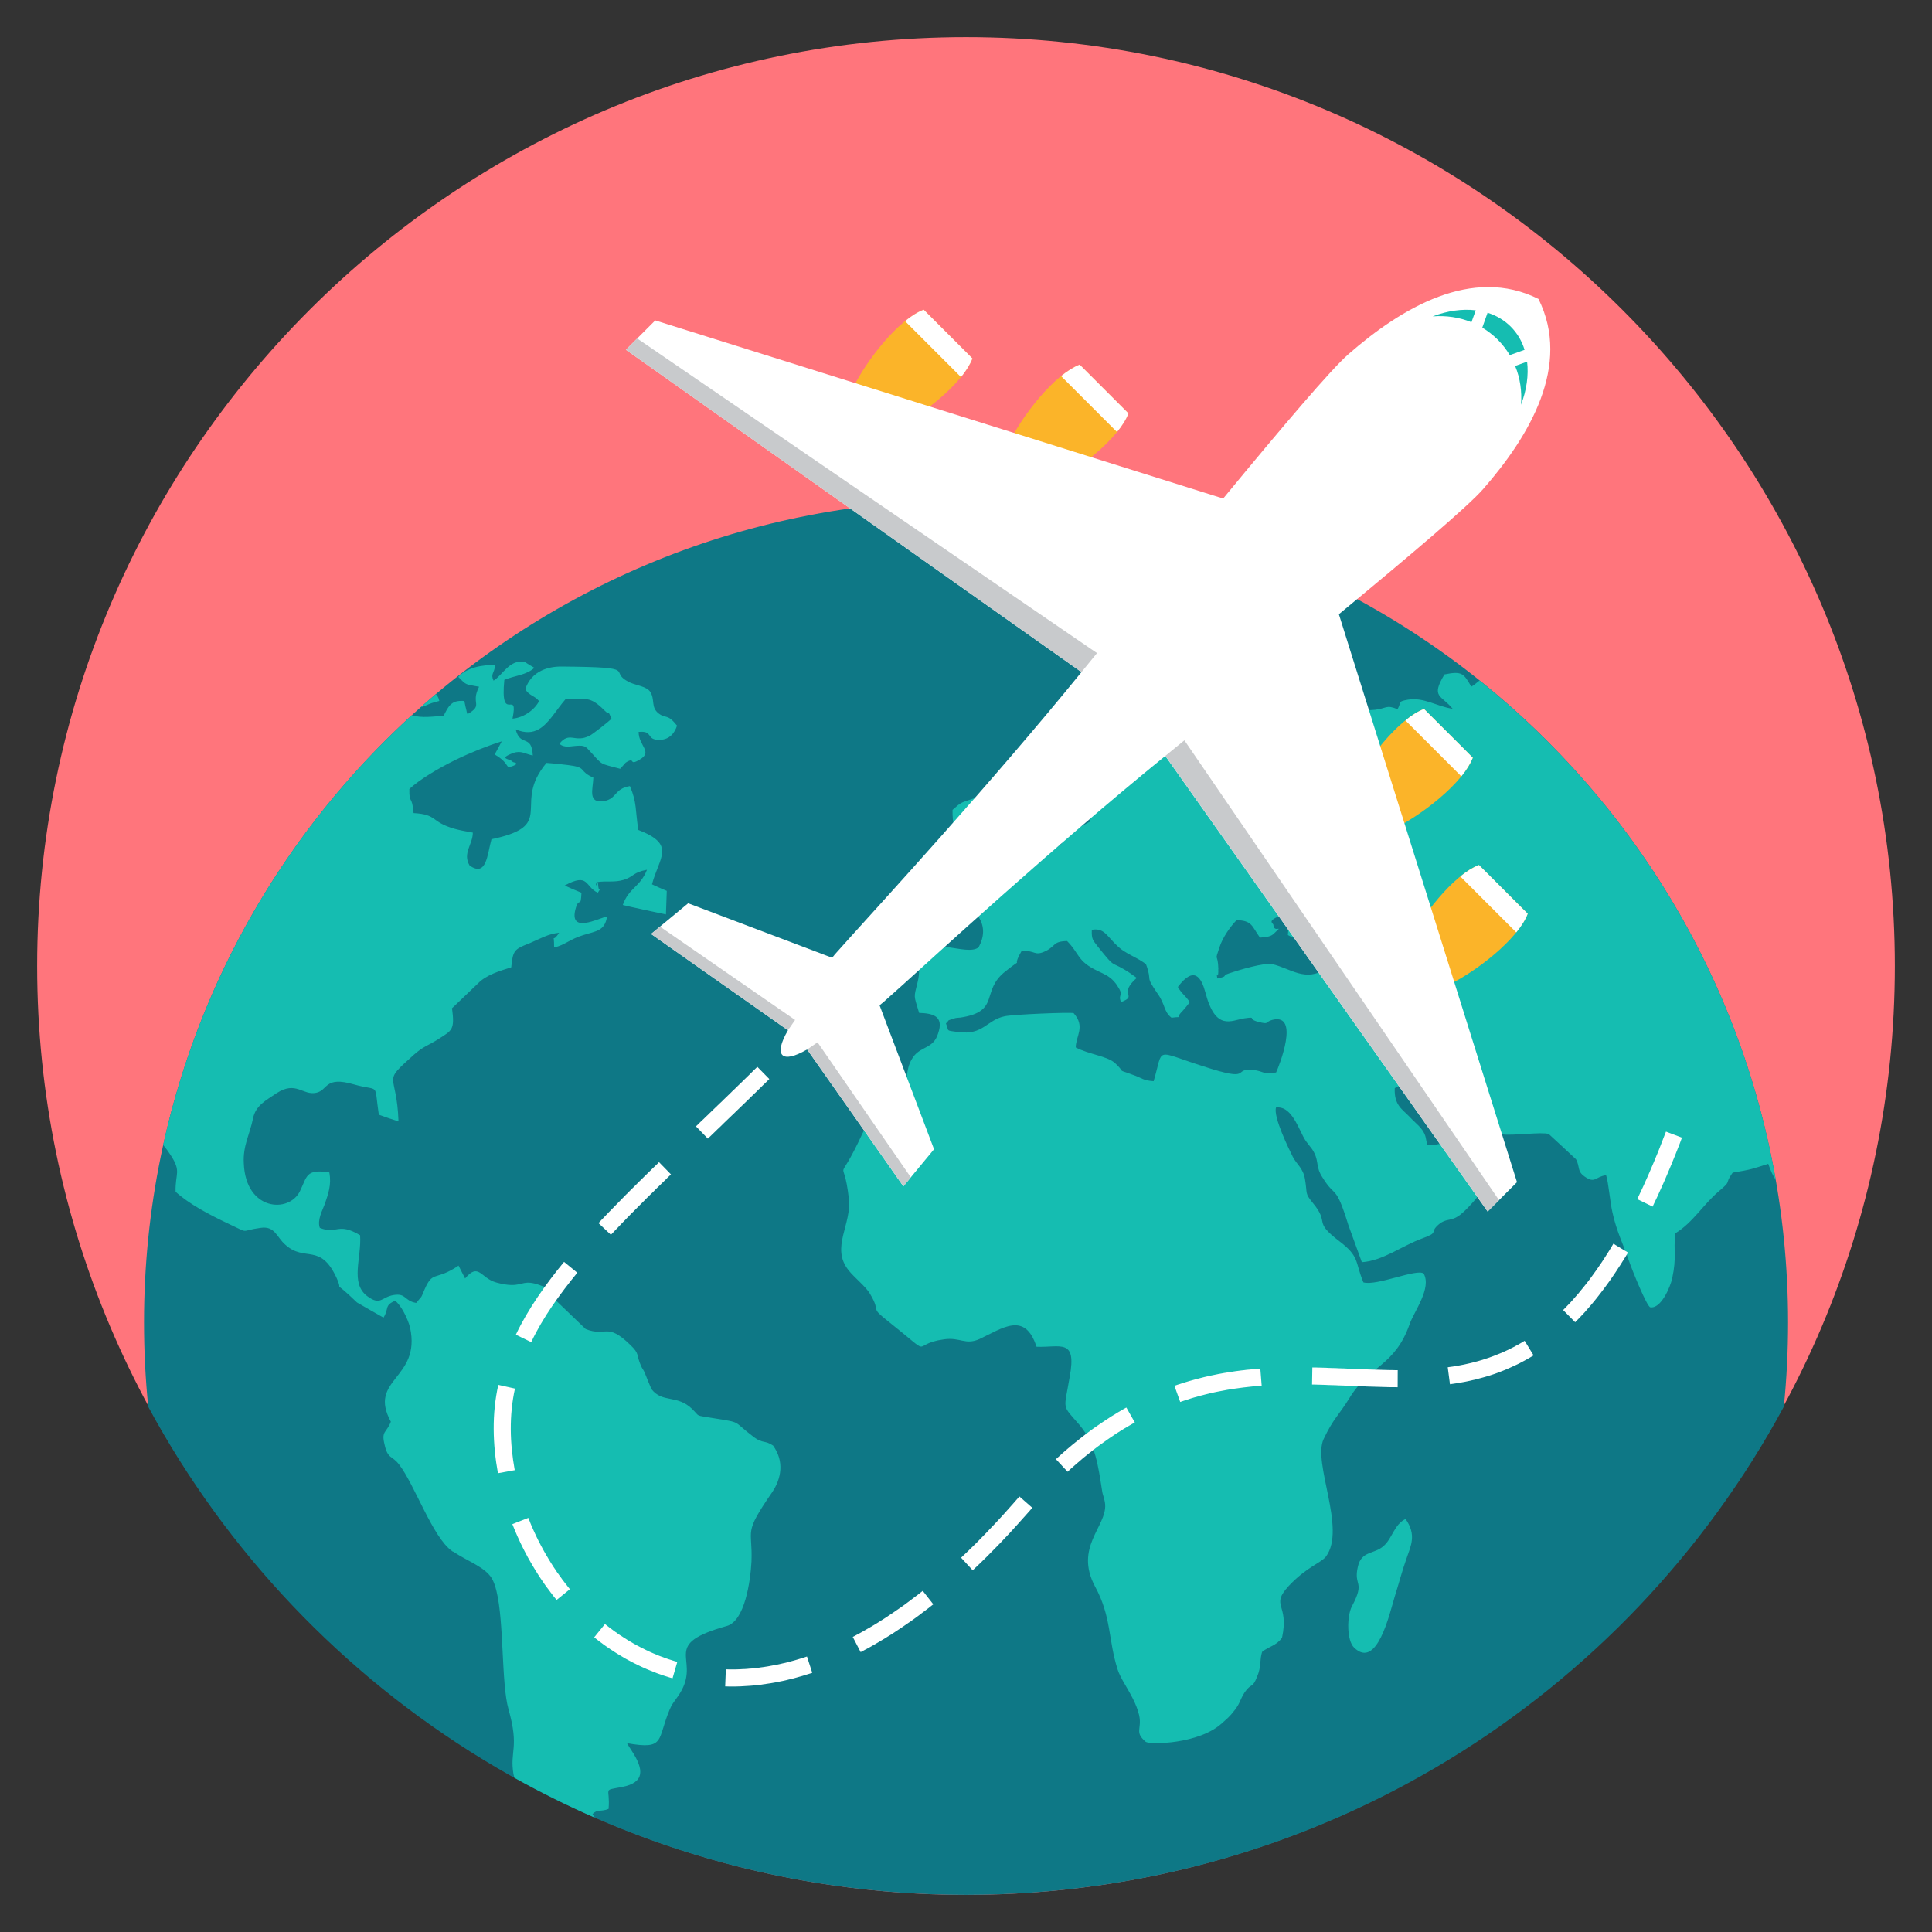 <svg width="26" height="26" viewBox="0 0 26 26" fill="none" xmlns="http://www.w3.org/2000/svg">
<rect x="0" y="0" width="26" height="26" fill="#333333" stroke="none"/>
<g clip-path="url(#clip0_529_57)">
<path fill-rule="evenodd" clip-rule="evenodd" d="M13 25.5C19.885 25.5 25.5 19.885 25.5 13C25.5 6.115 19.885 0.5 13 0.5C6.115 0.5 0.5 6.115 0.5 13C0.5 19.885 6.115 25.5 13 25.5Z" fill="#FF757C"/>
<path fill-rule="evenodd" clip-rule="evenodd" d="M13 6.733C19.111 6.733 24.063 11.686 24.063 17.796C24.063 18.179 24.044 18.558 24.006 18.931C21.893 22.843 17.758 25.5 13 25.5C8.243 25.5 4.108 22.843 1.995 18.932C1.957 18.558 1.938 18.179 1.938 17.796C1.938 11.685 6.891 6.733 13 6.733Z" fill="#0E7886"/>
<path fill-rule="evenodd" clip-rule="evenodd" d="M19.912 9.158C21.97 10.806 23.425 13.174 23.898 15.88C23.864 15.829 23.83 15.761 23.796 15.662C23.58 15.732 23.573 15.738 23.318 15.781L23.307 15.796C23.205 15.941 23.312 15.88 23.133 16.03C22.921 16.209 22.783 16.453 22.546 16.597C22.517 16.85 22.567 16.907 22.503 17.207C22.478 17.318 22.354 17.616 22.209 17.593C22.163 17.584 21.968 17.102 21.922 16.969C21.844 16.742 21.756 16.575 21.699 16.314C21.667 16.175 21.646 15.908 21.614 15.815C21.462 15.837 21.469 15.934 21.323 15.832C21.221 15.758 21.267 15.713 21.21 15.602C21.09 15.488 20.966 15.375 20.842 15.261C20.746 15.23 20.378 15.284 20.222 15.267C19.942 15.241 19.917 15.259 19.751 15.035C19.457 15.049 19.482 15.159 19.195 14.913C19.007 14.754 19.042 14.499 18.77 14.643C18.759 14.876 18.873 14.927 18.975 15.035C19.049 15.117 19.142 15.174 19.18 15.284C19.184 15.287 19.202 15.392 19.206 15.406C19.471 15.423 19.535 15.296 19.68 15.188C19.822 15.321 19.684 15.344 19.889 15.449C20.052 15.531 20.02 15.483 20.126 15.616C20.179 15.795 19.762 16.28 19.623 16.368C19.517 16.436 19.46 16.396 19.365 16.475C19.223 16.595 19.383 16.578 19.135 16.668C18.869 16.765 18.607 16.969 18.327 16.986C18.267 16.821 18.207 16.654 18.146 16.487C17.969 15.917 17.976 16.138 17.796 15.843C17.71 15.715 17.746 15.633 17.689 15.52C17.65 15.434 17.59 15.398 17.537 15.293C17.455 15.131 17.36 14.879 17.172 14.904C17.133 15.032 17.346 15.463 17.398 15.568C17.452 15.673 17.537 15.718 17.562 15.869C17.597 16.075 17.555 16.05 17.668 16.189C17.905 16.475 17.657 16.424 18.026 16.705C18.302 16.915 18.231 16.977 18.348 17.258C18.529 17.309 19.067 17.068 19.159 17.139C19.269 17.335 19.032 17.646 18.971 17.817C18.773 18.387 18.426 18.378 18.16 18.815C18.015 19.051 17.948 19.082 17.813 19.366C17.661 19.686 18.121 20.574 17.845 20.946C17.785 21.03 17.59 21.082 17.346 21.34C17.087 21.62 17.353 21.572 17.253 22.04C17.176 22.148 17.08 22.154 16.985 22.23C16.949 22.341 16.977 22.428 16.917 22.565C16.853 22.729 16.843 22.641 16.75 22.775C16.683 22.88 16.69 22.922 16.612 23.019C16.545 23.107 16.509 23.132 16.446 23.189C16.138 23.473 15.476 23.481 15.419 23.441C15.263 23.308 15.369 23.274 15.331 23.087C15.293 22.922 15.205 22.785 15.133 22.658L15.125 22.645C15.09 22.582 15.058 22.523 15.04 22.466C14.912 22.063 14.959 21.757 14.736 21.349C14.456 20.821 14.891 20.546 14.873 20.248C14.866 20.169 14.838 20.12 14.831 20.058C14.778 19.729 14.746 19.434 14.527 19.176C14.285 18.895 14.317 18.994 14.395 18.532C14.494 18.002 14.268 18.138 13.949 18.124C13.793 17.642 13.488 17.877 13.184 18.019C12.992 18.107 12.922 17.993 12.705 18.024C12.224 18.09 12.603 18.297 11.958 17.786C11.689 17.573 11.869 17.681 11.71 17.415C11.657 17.318 11.494 17.191 11.419 17.094C11.175 16.788 11.466 16.479 11.423 16.127C11.349 15.474 11.242 16.042 11.607 15.253C11.799 14.834 12.089 14.831 12.164 14.643C12.227 14.476 12.185 14.357 12.305 14.204C12.412 14.079 12.564 14.105 12.624 13.909C12.709 13.668 12.546 13.637 12.369 13.631C12.295 13.378 12.295 13.441 12.351 13.208C12.383 13.078 12.355 13.015 12.383 12.885C12.454 12.559 13.01 12.882 13.17 12.748C13.244 12.61 13.255 12.474 13.17 12.34C13.081 12.207 12.964 12.224 12.904 12.096C13.039 12.006 12.939 12.085 13.056 12.059C13.194 12.028 13.177 11.988 13.339 11.957C13.485 11.929 13.577 11.796 13.719 11.705C13.921 11.574 13.825 11.458 14.069 11.419C14.462 11.35 14.207 11.362 14.25 10.996C14.31 10.973 14.367 10.947 14.423 10.922C14.547 11.084 14.392 11.018 14.54 11.126C14.579 11.104 14.625 11.081 14.668 11.058C14.646 10.882 14.565 10.916 14.512 10.698C14.317 10.729 14.246 10.894 14.091 10.834C13.938 10.778 13.931 10.559 13.938 10.377C13.995 10.242 14.278 10.168 14.388 10.133C14.565 10.074 14.54 9.955 14.703 9.793C14.916 9.58 14.76 9.796 14.863 9.521C15.096 9.512 14.986 9.504 15.125 9.433L15.132 9.43L15.146 9.424C15.227 9.387 15.334 9.379 15.44 9.342C15.829 9.212 15.989 9.277 16.272 9.393C16.492 9.484 17.154 9.487 17.204 9.765C17.044 9.932 16.892 9.81 16.662 9.825C16.704 10.04 16.722 10.04 16.917 10.1C16.949 9.997 16.903 10.037 16.956 9.972C17.02 9.986 17.084 9.997 17.147 10.009C17.211 9.79 17.285 9.822 17.502 9.796C17.466 9.646 17.427 9.688 17.508 9.569C17.732 9.592 17.551 9.572 17.661 9.751C17.817 9.731 17.969 9.558 18.185 9.535C18.32 9.521 18.313 9.572 18.504 9.552C18.66 9.535 18.652 9.479 18.808 9.544C18.865 9.439 18.808 9.442 18.947 9.416C19.159 9.379 19.343 9.51 19.549 9.538C19.396 9.351 19.251 9.388 19.439 9.076C19.676 9.028 19.697 9.062 19.8 9.241C19.858 9.208 19.883 9.175 19.912 9.158L19.912 9.158ZM7.998 24.458C7.63 24.297 7.271 24.119 6.922 23.924C6.918 23.91 6.914 23.894 6.91 23.876C6.857 23.561 6.992 23.527 6.843 23.002C6.745 22.655 6.785 21.832 6.681 21.411C6.665 21.344 6.645 21.287 6.62 21.243C6.524 21.085 6.29 21.011 6.103 20.883C6.092 20.881 6.085 20.877 6.082 20.872C5.823 20.69 5.579 19.978 5.373 19.712C5.278 19.584 5.218 19.641 5.175 19.439C5.129 19.255 5.2 19.287 5.26 19.133C4.945 18.554 5.668 18.563 5.519 17.868C5.487 17.74 5.395 17.562 5.317 17.505C5.168 17.57 5.239 17.607 5.161 17.732C5.041 17.664 4.92 17.596 4.804 17.528C4.439 17.176 4.633 17.431 4.531 17.201C4.311 16.719 4.102 16.989 3.84 16.751C3.723 16.651 3.702 16.495 3.507 16.524C3.213 16.564 3.376 16.609 3.071 16.467C2.813 16.345 2.544 16.203 2.363 16.038C2.356 15.783 2.448 15.772 2.289 15.534C2.26 15.489 2.229 15.448 2.196 15.409C2.695 13.142 3.888 11.135 5.543 9.624C5.671 9.669 5.841 9.639 5.969 9.634C6.015 9.549 6.043 9.475 6.125 9.444C6.157 9.433 6.196 9.43 6.249 9.433C6.256 9.475 6.266 9.518 6.277 9.56C6.277 9.563 6.284 9.591 6.281 9.586C6.284 9.58 6.288 9.603 6.291 9.611C6.514 9.481 6.327 9.478 6.447 9.242C6.259 9.205 6.284 9.228 6.167 9.109C6.281 8.984 6.5 8.941 6.663 8.953C6.652 9.067 6.599 9.064 6.642 9.16C6.769 9.081 6.858 8.868 7.063 8.908C7.102 8.936 7.148 8.961 7.191 8.987C7.084 9.086 6.925 9.092 6.787 9.149C6.727 9.764 6.982 9.248 6.897 9.671C7.049 9.659 7.198 9.549 7.254 9.435C7.198 9.362 7.116 9.362 7.07 9.274C7.106 9.16 7.182 9.074 7.29 9.023C7.363 8.989 7.45 8.97 7.549 8.97C8.675 8.979 8.14 9.03 8.487 9.189C8.565 9.222 8.703 9.24 8.749 9.308C8.82 9.415 8.753 9.517 8.866 9.603C8.965 9.676 8.98 9.6 9.111 9.765C9.082 9.858 9.015 9.954 8.877 9.957C8.686 9.96 8.799 9.829 8.594 9.85C8.597 10.042 8.788 10.116 8.611 10.221C8.455 10.315 8.554 10.187 8.438 10.252C8.434 10.255 8.424 10.261 8.42 10.264C8.413 10.27 8.406 10.278 8.402 10.284C8.381 10.306 8.363 10.326 8.346 10.346C8.063 10.27 8.116 10.304 7.946 10.117C7.882 10.046 7.871 10.029 7.758 10.037C7.687 10.04 7.595 10.071 7.528 10.009C7.666 9.836 7.733 10.003 7.935 9.901C7.971 9.884 8.194 9.711 8.229 9.671C8.169 9.535 8.222 9.648 8.134 9.56C7.935 9.359 7.878 9.41 7.61 9.41C7.484 9.555 7.389 9.734 7.252 9.813C7.169 9.86 7.071 9.871 6.94 9.816C7 10.059 7.156 9.872 7.17 10.167C7.068 10.147 7.014 10.096 6.908 10.133C6.681 10.218 6.883 10.21 6.901 10.255C6.901 10.258 7.007 10.269 6.901 10.309C6.784 10.351 6.883 10.286 6.657 10.153C6.689 10.096 6.721 10.037 6.752 9.977C6.568 10.034 6.338 10.125 6.122 10.23C5.877 10.352 5.647 10.491 5.509 10.618C5.505 10.831 5.544 10.689 5.566 10.942C5.895 10.961 5.789 11.06 6.118 11.154C6.182 11.172 6.264 11.188 6.363 11.205C6.363 11.364 6.221 11.483 6.32 11.648C6.55 11.809 6.557 11.495 6.614 11.294C7.394 11.131 7.018 10.902 7.219 10.473C7.25 10.409 7.293 10.34 7.354 10.267C7.414 10.27 7.659 10.295 7.712 10.306C7.889 10.337 7.794 10.38 7.985 10.465C7.981 10.618 7.903 10.817 8.13 10.78C8.304 10.749 8.265 10.613 8.477 10.579C8.573 10.803 8.548 10.899 8.59 11.169C9.101 11.367 8.874 11.529 8.774 11.901C8.838 11.932 8.905 11.96 8.973 11.989C8.97 12.096 8.966 12.201 8.962 12.306C8.952 12.306 8.417 12.19 8.381 12.179C8.463 11.946 8.612 11.943 8.707 11.705C8.516 11.739 8.53 11.799 8.392 11.841C8.268 11.878 8.172 11.852 8.041 11.87C7.995 12.023 8.038 11.736 8.052 11.932C8.059 12.006 8.095 11.935 8.045 12.014C7.868 11.932 7.928 11.739 7.599 11.917C7.673 11.951 7.747 11.983 7.825 12.014C7.815 12.232 7.797 12.068 7.751 12.212C7.638 12.584 8.059 12.354 8.169 12.334C8.141 12.53 8.02 12.53 7.85 12.584C7.663 12.641 7.606 12.717 7.457 12.751C7.457 12.519 7.422 12.714 7.524 12.553C7.375 12.567 7.266 12.635 7.124 12.695L7.11 12.7C6.928 12.774 6.901 12.786 6.88 13.018C6.724 13.066 6.543 13.12 6.433 13.234C6.324 13.339 6.214 13.443 6.107 13.546C6.097 13.554 6.089 13.563 6.083 13.568C6.122 13.86 6.083 13.866 5.905 13.98C5.757 14.076 5.707 14.073 5.569 14.195C5.126 14.592 5.339 14.408 5.363 15.091C5.271 15.063 5.183 15.032 5.098 15.001C5.03 14.547 5.122 14.697 4.758 14.592C4.364 14.479 4.417 14.672 4.255 14.706C4.074 14.745 3.985 14.541 3.723 14.711C3.578 14.81 3.44 14.876 3.405 15.052C3.362 15.264 3.267 15.42 3.281 15.656C3.306 16.294 3.886 16.331 4.035 16.033C4.134 15.835 4.11 15.727 4.432 15.778C4.464 15.948 4.414 16.073 4.371 16.203C4.343 16.28 4.265 16.419 4.304 16.524C4.535 16.618 4.542 16.442 4.846 16.623C4.868 16.926 4.708 17.267 4.942 17.443C5.122 17.576 5.133 17.457 5.292 17.429C5.47 17.398 5.438 17.508 5.601 17.534C5.693 17.42 5.654 17.491 5.714 17.352C5.82 17.111 5.849 17.224 6.1 17.077C6.125 17.063 6.146 17.049 6.171 17.032C6.199 17.091 6.231 17.148 6.259 17.205C6.444 16.986 6.465 17.199 6.677 17.259C6.769 17.284 6.834 17.293 6.884 17.293C7.039 17.296 7.055 17.22 7.265 17.295C7.29 17.307 7.322 17.315 7.351 17.324C7.354 17.324 7.365 17.329 7.365 17.335C7.369 17.338 7.379 17.346 7.382 17.35C7.418 17.389 7.422 17.429 7.45 17.471C7.595 17.61 7.74 17.75 7.882 17.886C8.162 17.996 8.162 17.789 8.481 18.098C8.615 18.226 8.555 18.223 8.629 18.387C8.64 18.413 8.661 18.438 8.675 18.47C8.704 18.546 8.735 18.62 8.767 18.694C8.912 18.884 9.111 18.765 9.313 18.96C9.43 19.074 9.341 19.04 9.6 19.085C10 19.15 9.844 19.113 10.149 19.343C10.266 19.428 10.294 19.38 10.404 19.454C10.556 19.666 10.517 19.896 10.39 20.084C9.996 20.656 10.131 20.563 10.113 21.017C10.099 21.277 10.024 21.816 9.78 21.882C8.891 22.131 9.408 22.305 9.175 22.744C9.107 22.869 9.057 22.9 9.015 23C8.838 23.413 8.962 23.552 8.438 23.459C8.488 23.547 8.456 23.487 8.505 23.567C8.661 23.808 8.686 23.989 8.367 24.049C8.101 24.1 8.215 24.049 8.19 24.343C8.087 24.386 8.041 24.343 7.974 24.412L7.999 24.458L7.998 24.458ZM5.664 9.515C5.733 9.506 5.732 9.477 5.912 9.433C5.898 9.373 5.887 9.373 5.873 9.351L5.867 9.34C5.799 9.397 5.731 9.456 5.664 9.516V9.515ZM15.132 12.804L15.125 12.8C15.1 12.783 15.075 12.766 15.054 12.746C14.898 12.607 14.866 12.482 14.693 12.513C14.689 12.644 14.707 12.649 14.771 12.735C15.012 13.035 14.937 12.933 15.125 13.044L15.132 13.048C15.176 13.073 15.228 13.109 15.298 13.16C15.057 13.372 15.281 13.395 15.132 13.466L15.125 13.47C15.11 13.475 15.097 13.481 15.086 13.486C15.036 13.361 15.146 13.421 15.019 13.24C14.948 13.146 14.88 13.118 14.771 13.066C14.494 12.936 14.53 12.834 14.36 12.664C14.168 12.669 14.211 12.729 14.076 12.797C13.914 12.876 13.938 12.783 13.747 12.8C13.591 13.075 13.814 12.845 13.531 13.072C13.191 13.336 13.471 13.611 12.925 13.694C12.886 13.699 12.872 13.694 12.833 13.708C12.73 13.744 12.791 13.713 12.73 13.773C12.777 13.881 12.713 13.864 12.897 13.889C13.233 13.934 13.276 13.727 13.521 13.676C13.641 13.651 14.395 13.62 14.448 13.634C14.611 13.815 14.477 13.943 14.477 14.096C14.654 14.19 14.906 14.212 15.008 14.309C15.125 14.419 15.069 14.402 15.125 14.422L15.132 14.424C15.154 14.431 15.185 14.441 15.239 14.462C15.38 14.51 15.373 14.539 15.525 14.55C15.664 14.087 15.522 14.136 16.188 14.348C16.882 14.575 16.57 14.368 16.864 14.399C17.01 14.414 16.971 14.459 17.173 14.433C17.211 14.354 17.498 13.633 17.126 13.724C17.017 13.752 17.091 13.792 16.935 13.752C16.772 13.71 16.928 13.679 16.748 13.704C16.57 13.73 16.358 13.886 16.22 13.35C16.167 13.157 16.071 12.99 15.851 13.282C15.908 13.381 15.947 13.389 16.011 13.486C15.993 13.514 15.933 13.585 15.912 13.608C15.791 13.727 15.961 13.67 15.766 13.696C15.66 13.616 15.682 13.514 15.579 13.373C15.398 13.108 15.515 13.231 15.423 12.978C15.351 12.915 15.23 12.867 15.132 12.804H15.132ZM18.915 20.441C18.759 20.52 18.738 20.702 18.621 20.804C18.494 20.92 18.323 20.866 18.274 21.082C18.21 21.351 18.38 21.269 18.192 21.62C18.125 21.751 18.122 22.077 18.224 22.174C18.532 22.471 18.699 21.72 18.77 21.485C18.823 21.317 18.873 21.127 18.929 20.971C18.986 20.804 19.067 20.656 18.915 20.441ZM18.405 12.527C18.43 12.873 18.635 13.007 18.78 13.165C18.763 13.33 18.724 13.287 18.727 13.517C18.901 13.642 19.028 13.718 19.255 13.656C19.287 13.378 19.198 13.392 19.113 13.202C19.128 13.18 19.166 13.151 19.173 13.146C19.238 13.061 19.206 13.18 19.238 13.035C19.071 12.981 18.802 12.811 18.781 12.587C18.862 12.522 18.837 12.561 18.897 12.522C19.028 12.437 18.929 12.567 19.007 12.422C18.94 12.292 18.866 12.269 18.703 12.334C18.632 12.363 18.444 12.496 18.405 12.527L18.405 12.527ZM16.956 12.618C16.846 12.465 16.853 12.388 16.641 12.383C16.556 12.473 16.457 12.609 16.411 12.748C16.34 12.958 16.39 12.813 16.396 13.04C16.393 13.049 16.396 13.061 16.396 13.069C16.393 13.205 16.361 13.043 16.382 13.168C16.549 13.134 16.422 13.137 16.546 13.097C16.662 13.057 17.02 12.95 17.123 12.975C17.367 13.032 17.573 13.225 17.849 13.032C17.835 12.785 17.537 12.692 17.332 12.584C17.343 12.357 17.403 12.536 17.388 12.317C17.318 12.314 17.275 12.303 17.208 12.331C17.048 12.402 17.137 12.422 17.137 12.448C17.144 12.569 17.296 12.422 17.134 12.573C17.087 12.612 17.013 12.612 16.956 12.618H16.956ZM12.819 10.899C12.812 11.296 12.95 11.163 13.081 11.359C13.021 11.526 13.01 11.396 12.943 11.569C12.883 11.713 12.957 11.583 12.918 11.835C13.021 11.841 13.173 11.804 13.308 11.793C13.499 11.776 13.495 11.759 13.563 11.563C13.457 11.432 13.35 11.302 13.241 11.172C13.102 10.961 13.241 11.106 13.198 10.93C13.166 10.868 13.138 10.806 13.11 10.743C12.925 10.806 12.943 10.789 12.819 10.899Z" fill="#15BDB1"/>
<path fill-rule="evenodd" clip-rule="evenodd" d="M19.82 10.197L19.712 10.089L19.271 9.648L19.164 9.541C18.815 9.673 18.379 10.244 18.207 10.604L18.261 10.658L18.702 11.1L18.756 11.153C19.116 10.981 19.687 10.545 19.82 10.197V10.197Z" fill="#FBB429"/>
<path fill-rule="evenodd" clip-rule="evenodd" d="M19.82 10.197L19.713 10.089L19.271 9.648L19.164 9.541C19.084 9.571 18.999 9.625 18.913 9.695L19.666 10.448C19.735 10.362 19.789 10.277 19.82 10.197V10.197Z" fill="white"/>
<path fill-rule="evenodd" clip-rule="evenodd" d="M20.559 12.296L20.452 12.189L20.01 11.748L19.903 11.641C19.555 11.773 19.118 12.344 18.946 12.704L19 12.758L19.442 13.2L19.495 13.253C19.856 13.081 20.427 12.645 20.559 12.296H20.559Z" fill="#FBB429"/>
<path fill-rule="evenodd" clip-rule="evenodd" d="M20.559 12.296L20.452 12.19L20.011 11.748L19.903 11.641C19.823 11.671 19.738 11.725 19.652 11.795L20.405 12.548C20.475 12.462 20.529 12.377 20.559 12.297V12.296Z" fill="white"/>
<path fill-rule="evenodd" clip-rule="evenodd" d="M14.53 4.907L14.637 5.014L15.079 5.456L15.186 5.563C15.054 5.911 14.483 6.348 14.122 6.52L14.069 6.466L13.627 6.025L13.573 5.971C13.745 5.611 14.181 5.039 14.53 4.907H14.53Z" fill="#FBB429"/>
<path fill-rule="evenodd" clip-rule="evenodd" d="M14.53 4.907L14.637 5.014L15.079 5.456L15.186 5.563C15.156 5.644 15.102 5.729 15.032 5.814L14.279 5.061C14.365 4.992 14.45 4.938 14.53 4.907Z" fill="white"/>
<path fill-rule="evenodd" clip-rule="evenodd" d="M12.431 4.168L12.538 4.275L12.979 4.717L13.086 4.824C12.954 5.172 12.383 5.608 12.023 5.781L11.969 5.727L11.527 5.285L11.474 5.232C11.646 4.871 12.082 4.3 12.43 4.168L12.431 4.168Z" fill="#FBB429"/>
<path fill-rule="evenodd" clip-rule="evenodd" d="M12.431 4.168L12.538 4.275L12.98 4.717L13.086 4.824C13.056 4.904 13.002 4.989 12.933 5.075L12.18 4.322C12.265 4.252 12.35 4.198 12.431 4.168Z" fill="white"/>
<path fill-rule="evenodd" clip-rule="evenodd" d="M10.862 14.123L12.157 15.965L12.57 15.466L11.837 13.529C11.929 13.449 11.756 13.607 12.135 13.266C12.513 12.926 14.176 11.397 15.682 10.173L20.02 16.304L20.415 15.909L18.018 8.266C18.997 7.458 19.756 6.814 19.96 6.581C20.585 5.867 21.149 4.915 20.704 4.023C19.811 3.577 18.86 4.143 18.146 4.767C17.913 4.971 17.269 5.729 16.461 6.709L8.818 4.312L8.423 4.707L14.554 9.045C13.33 10.551 11.801 12.214 11.461 12.592C11.12 12.97 11.278 12.797 11.198 12.889L9.261 12.156L8.762 12.569L10.604 13.865C10.404 14.209 10.518 14.323 10.862 14.123H10.862Z" fill="white"/>
<path fill-rule="evenodd" clip-rule="evenodd" d="M10.862 14.123L12.158 15.965L12.258 15.845L11.002 14.027L10.863 14.123H10.862Z" fill="#C8CACC"/>
<path fill-rule="evenodd" clip-rule="evenodd" d="M8.882 12.47L8.762 12.569L10.604 13.865L10.7 13.726L8.882 12.47H8.882Z" fill="#C8CACC"/>
<path fill-rule="evenodd" clip-rule="evenodd" d="M15.683 10.172L20.02 16.304L20.173 16.151L15.939 9.963L15.683 10.172Z" fill="#C8CACC"/>
<path fill-rule="evenodd" clip-rule="evenodd" d="M8.575 4.554L8.423 4.707L14.554 9.045L14.763 8.789L8.575 4.555L8.575 4.554Z" fill="#C8CACC"/>
<path fill-rule="evenodd" clip-rule="evenodd" d="M20.331 4.396C20.243 4.308 20.137 4.246 20.019 4.209L19.948 4.409C20.022 4.454 20.092 4.508 20.156 4.571C20.219 4.635 20.273 4.705 20.318 4.779L20.517 4.708C20.481 4.59 20.419 4.484 20.331 4.396H20.331ZM19.86 4.176C19.678 4.154 19.478 4.182 19.28 4.258C19.458 4.244 19.637 4.269 19.802 4.336L19.86 4.176ZM20.39 4.925C20.458 5.089 20.483 5.268 20.469 5.447C20.545 5.249 20.573 5.049 20.551 4.867L20.39 4.925Z" fill="#15BDB1"/>
<path fill-rule="evenodd" clip-rule="evenodd" d="M9.526 15.324L9.527 15.322L9.553 15.297L9.579 15.272L9.606 15.246L9.632 15.221L9.658 15.195L9.685 15.17L9.712 15.144L9.738 15.118L9.765 15.092L9.792 15.066L9.819 15.04L9.846 15.014L9.874 14.988L9.901 14.961L9.929 14.934L9.956 14.908L9.984 14.881L10.012 14.854L10.04 14.827L10.068 14.8L10.096 14.772L10.124 14.745L10.152 14.718L10.181 14.69L10.209 14.662L10.238 14.634L10.266 14.606L10.295 14.578L10.324 14.55L10.353 14.521L10.192 14.357L10.163 14.385L10.134 14.413L10.106 14.441L10.077 14.47L10.049 14.497L10.02 14.525L9.992 14.553L9.964 14.58L9.936 14.607L9.908 14.634L9.88 14.662L9.852 14.688L9.825 14.715L9.797 14.742L9.769 14.769L9.742 14.795L9.715 14.822L9.687 14.848L9.66 14.874L9.633 14.9L9.606 14.926L9.579 14.952L9.552 14.978L9.526 15.004L9.499 15.029L9.473 15.055L9.446 15.08L9.42 15.105L9.394 15.131L9.368 15.156L9.366 15.158L9.526 15.323L9.526 15.324ZM22.42 15.229L22.392 15.3L22.365 15.37L22.338 15.44L22.311 15.508L22.283 15.575L22.256 15.641L22.228 15.706L22.201 15.77L22.173 15.834L22.145 15.896L22.118 15.957L22.09 16.017L22.062 16.076L22.035 16.134L22.033 16.137L22.24 16.238L22.242 16.234L22.27 16.174L22.299 16.114L22.327 16.052L22.355 15.99L22.384 15.926L22.412 15.862L22.44 15.796L22.468 15.73L22.496 15.663L22.524 15.594L22.552 15.525L22.58 15.454L22.608 15.383L22.635 15.31L22.42 15.229L22.42 15.229ZM21.712 16.738L21.698 16.761L21.67 16.808L21.642 16.853L21.613 16.898L21.585 16.942L21.557 16.985L21.528 17.027L21.5 17.068L21.471 17.109L21.443 17.148L21.415 17.187L21.386 17.226L21.358 17.263L21.329 17.299L21.3 17.335L21.271 17.37L21.243 17.405L21.214 17.438L21.185 17.471L21.157 17.503L21.128 17.535L21.099 17.565L21.07 17.595L21.041 17.625L21.036 17.63L21.198 17.794L21.205 17.787L21.235 17.756L21.266 17.724L21.297 17.691L21.328 17.658L21.358 17.623L21.388 17.589L21.419 17.553L21.449 17.517L21.479 17.48L21.509 17.442L21.539 17.403L21.569 17.364L21.599 17.324L21.629 17.283L21.659 17.242L21.689 17.199L21.718 17.156L21.748 17.112L21.777 17.067L21.807 17.022L21.836 16.975L21.866 16.928L21.895 16.88L21.909 16.856L21.712 16.737L21.712 16.738ZM20.518 18.043L20.518 18.044L20.488 18.062L20.459 18.079L20.429 18.096L20.399 18.112L20.37 18.128L20.34 18.143L20.31 18.158L20.281 18.172L20.251 18.186L20.221 18.199L20.191 18.212L20.161 18.224L20.131 18.236L20.101 18.248L20.071 18.259L20.041 18.27L20.011 18.28L19.98 18.29L19.95 18.3L19.919 18.309L19.889 18.318L19.858 18.326L19.828 18.334L19.797 18.342L19.766 18.349L19.735 18.356L19.704 18.363L19.673 18.369L19.642 18.375L19.611 18.38L19.579 18.386L19.548 18.391L19.517 18.395L19.485 18.4L19.483 18.4L19.513 18.629L19.517 18.628L19.55 18.623L19.584 18.618L19.617 18.613L19.651 18.607L19.685 18.601L19.718 18.595L19.752 18.588L19.785 18.581L19.818 18.573L19.852 18.566L19.885 18.557L19.918 18.548L19.952 18.539L19.985 18.53L20.018 18.52L20.051 18.51L20.084 18.499L20.117 18.488L20.15 18.476L20.182 18.464L20.215 18.451L20.248 18.438L20.281 18.424L20.313 18.41L20.346 18.395L20.378 18.38L20.411 18.365L20.444 18.349L20.476 18.332L20.508 18.315L20.541 18.297L20.573 18.279L20.605 18.26L20.637 18.241L20.638 18.24L20.518 18.044L20.518 18.043ZM18.81 18.439H18.806L18.773 18.439L18.739 18.438L18.706 18.438L18.672 18.437L18.639 18.436L18.605 18.435L18.571 18.434L18.538 18.433L18.503 18.432L18.469 18.431L18.435 18.43L18.401 18.429L18.367 18.427L18.332 18.426L18.298 18.425L18.264 18.424L18.229 18.422L18.195 18.421L18.16 18.419L18.125 18.418L18.09 18.416L18.055 18.415L18.02 18.414L17.985 18.412L17.95 18.411L17.914 18.41L17.879 18.409L17.844 18.407L17.808 18.406L17.772 18.405L17.737 18.404L17.701 18.403L17.665 18.403L17.661 18.402L17.657 18.633H17.66L17.696 18.633L17.731 18.634L17.766 18.635L17.801 18.636L17.836 18.637L17.871 18.639L17.906 18.64L17.941 18.641L17.976 18.642L18.011 18.644L18.046 18.645L18.081 18.646L18.115 18.648L18.15 18.649L18.185 18.651L18.22 18.652L18.254 18.653L18.289 18.655L18.324 18.656L18.358 18.657L18.393 18.659L18.427 18.66L18.462 18.661L18.496 18.662L18.531 18.663L18.565 18.664L18.6 18.665L18.634 18.666L18.669 18.667L18.703 18.668L18.737 18.668L18.771 18.668L18.806 18.669H18.809L18.81 18.438L18.81 18.439ZM16.959 18.418L16.93 18.421L16.892 18.424L16.854 18.427L16.817 18.431L16.779 18.434L16.741 18.439L16.703 18.443L16.666 18.448L16.627 18.453L16.589 18.459L16.551 18.465L16.512 18.471L16.474 18.477L16.436 18.484L16.397 18.491L16.359 18.499L16.32 18.507L16.281 18.515L16.242 18.524L16.203 18.533L16.164 18.543L16.125 18.553L16.086 18.563L16.047 18.574L16.008 18.585L15.968 18.597L15.929 18.609L15.889 18.622L15.85 18.634L15.81 18.648L15.805 18.65L15.883 18.867L15.886 18.866L15.924 18.853L15.961 18.841L15.998 18.829L16.035 18.817L16.072 18.806L16.11 18.796L16.146 18.785L16.183 18.776L16.221 18.766L16.258 18.757L16.294 18.748L16.331 18.74L16.368 18.732L16.404 18.725L16.441 18.718L16.478 18.711L16.514 18.704L16.551 18.698L16.587 18.692L16.623 18.687L16.66 18.682L16.696 18.677L16.733 18.672L16.769 18.668L16.805 18.664L16.841 18.66L16.877 18.656L16.913 18.653L16.949 18.65L16.979 18.648L16.961 18.419L16.959 18.418ZM15.158 18.942L15.127 18.959L15.086 18.983L15.045 19.007L15.005 19.032L14.963 19.057L14.923 19.083L14.882 19.11L14.841 19.137L14.8 19.165L14.759 19.193L14.717 19.222L14.676 19.252L14.635 19.283L14.594 19.314L14.553 19.346L14.511 19.379L14.47 19.412L14.428 19.446L14.387 19.481L14.345 19.516L14.303 19.553L14.262 19.59L14.22 19.628L14.21 19.637L14.367 19.806L14.376 19.798L14.416 19.761L14.456 19.726L14.496 19.691L14.536 19.657L14.575 19.623L14.615 19.591L14.655 19.559L14.694 19.528L14.734 19.497L14.773 19.467L14.813 19.438L14.852 19.41L14.891 19.382L14.931 19.354L14.97 19.328L15.008 19.302L15.047 19.277L15.086 19.252L15.125 19.228L15.164 19.205L15.203 19.182L15.241 19.16L15.272 19.143L15.158 18.942L15.158 18.942ZM13.719 20.138L13.715 20.143L13.673 20.191L13.632 20.238L13.59 20.285L13.549 20.331L13.508 20.377L13.467 20.422L13.426 20.466L13.385 20.51L13.344 20.553L13.303 20.596L13.263 20.638L13.222 20.68L13.182 20.721L13.142 20.762L13.101 20.802L13.061 20.841L13.021 20.88L12.981 20.918L12.941 20.956L12.934 20.963L13.09 21.132L13.099 21.124L13.14 21.085L13.181 21.046L13.222 21.006L13.263 20.966L13.304 20.925L13.345 20.883L13.387 20.841L13.428 20.799L13.47 20.756L13.511 20.712L13.553 20.668L13.595 20.623L13.636 20.578L13.678 20.532L13.72 20.485L13.762 20.438L13.804 20.391L13.847 20.343L13.888 20.296L13.892 20.291L13.719 20.139L13.719 20.138ZM12.418 21.409L12.39 21.431L12.352 21.461L12.313 21.49L12.275 21.519L12.237 21.548L12.199 21.576L12.161 21.604L12.123 21.631L12.085 21.657L12.047 21.683L12.01 21.709L11.972 21.734L11.935 21.759L11.897 21.784L11.86 21.807L11.823 21.831L11.786 21.854L11.749 21.876L11.712 21.898L11.675 21.919L11.639 21.94L11.602 21.961L11.566 21.981L11.53 22L11.494 22.02L11.476 22.029L11.582 22.233L11.601 22.224L11.639 22.203L11.677 22.183L11.715 22.162L11.753 22.14L11.791 22.118L11.829 22.096L11.867 22.073L11.906 22.05L11.944 22.026L11.983 22.002L12.022 21.977L12.06 21.952L12.099 21.926L12.138 21.9L12.177 21.873L12.216 21.846L12.256 21.819L12.295 21.791L12.335 21.762L12.374 21.733L12.413 21.703L12.453 21.673L12.493 21.643L12.533 21.611L12.56 21.59L12.418 21.409L12.418 21.409ZM10.859 22.293L10.829 22.303L10.795 22.314L10.761 22.324L10.728 22.334L10.694 22.344L10.661 22.353L10.628 22.362L10.595 22.371L10.562 22.379L10.529 22.386L10.496 22.394L10.464 22.401L10.431 22.407L10.399 22.413L10.367 22.419L10.335 22.425L10.303 22.43L10.271 22.435L10.239 22.439L10.207 22.444L10.176 22.447L10.145 22.451L10.114 22.454L10.083 22.456L10.052 22.459L10.021 22.461L9.99 22.462L9.959 22.464L9.929 22.465L9.899 22.466L9.869 22.466H9.839L9.809 22.466L9.779 22.465L9.768 22.465L9.759 22.695L9.774 22.695L9.806 22.696L9.838 22.696H9.871L9.903 22.696L9.936 22.695L9.969 22.694L10.002 22.692L10.035 22.69L10.068 22.688L10.101 22.686L10.135 22.683L10.168 22.68L10.202 22.676L10.236 22.672L10.27 22.667L10.304 22.662L10.338 22.657L10.373 22.652L10.407 22.646L10.442 22.64L10.476 22.633L10.511 22.626L10.546 22.619L10.581 22.611L10.616 22.602L10.651 22.594L10.686 22.585L10.722 22.575L10.757 22.565L10.793 22.555L10.829 22.544L10.864 22.533L10.9 22.522L10.931 22.512L10.86 22.293L10.859 22.293ZM9.115 22.364L9.103 22.361L9.077 22.354L9.051 22.346L9.024 22.337L8.998 22.329L8.972 22.32L8.946 22.311L8.921 22.301L8.895 22.292L8.869 22.282L8.844 22.272L8.819 22.261L8.794 22.251L8.769 22.24L8.744 22.229L8.72 22.217L8.695 22.206L8.671 22.194L8.647 22.182L8.623 22.17L8.599 22.157L8.575 22.145L8.551 22.132L8.528 22.119L8.505 22.105L8.482 22.092L8.458 22.078L8.436 22.064L8.413 22.049L8.39 22.035L8.368 22.02L8.345 22.006L8.323 21.991L8.301 21.975L8.279 21.96L8.257 21.944L8.236 21.928L8.214 21.912L8.193 21.896L8.172 21.88L8.151 21.863L8.141 21.856L7.996 22.035L8.007 22.043L8.03 22.061L8.053 22.079L8.075 22.096L8.099 22.113L8.122 22.131L8.145 22.147L8.169 22.164L8.193 22.18L8.217 22.197L8.241 22.212L8.265 22.228L8.29 22.244L8.314 22.259L8.339 22.274L8.364 22.289L8.389 22.304L8.414 22.319L8.44 22.333L8.466 22.347L8.491 22.36L8.517 22.374L8.543 22.387L8.57 22.4L8.596 22.413L8.623 22.426L8.649 22.438L8.676 22.45L8.703 22.462L8.73 22.473L8.757 22.484L8.785 22.495L8.813 22.506L8.84 22.517L8.868 22.527L8.897 22.537L8.925 22.547L8.953 22.556L8.982 22.565L9.01 22.574L9.039 22.582L9.051 22.585L9.115 22.364V22.364ZM7.669 21.387L7.66 21.375L7.643 21.354L7.627 21.333L7.61 21.312L7.594 21.291L7.578 21.27L7.562 21.249L7.547 21.227L7.531 21.206L7.516 21.184L7.5 21.163L7.485 21.141L7.471 21.119L7.456 21.097L7.441 21.075L7.427 21.052L7.413 21.03L7.399 21.007L7.385 20.985L7.372 20.962L7.358 20.939L7.345 20.917L7.332 20.894L7.319 20.871L7.306 20.848L7.294 20.825L7.281 20.802L7.269 20.778L7.257 20.755L7.245 20.732L7.234 20.709L7.222 20.685L7.211 20.661L7.2 20.638L7.189 20.614L7.178 20.59L7.168 20.567L7.157 20.543L7.147 20.519L7.137 20.495L7.128 20.471L7.118 20.448L7.11 20.427L6.895 20.511L6.904 20.533L6.914 20.558L6.925 20.584L6.935 20.609L6.946 20.634L6.957 20.66L6.968 20.685L6.98 20.71L6.991 20.735L7.003 20.761L7.015 20.786L7.027 20.811L7.04 20.836L7.052 20.86L7.065 20.885L7.078 20.91L7.091 20.934L7.104 20.959L7.118 20.983L7.132 21.008L7.146 21.032L7.16 21.056L7.174 21.08L7.189 21.105L7.203 21.128L7.218 21.152L7.233 21.176L7.248 21.2L7.263 21.223L7.279 21.247L7.295 21.27L7.311 21.293L7.327 21.317L7.343 21.34L7.36 21.363L7.377 21.385L7.394 21.408L7.411 21.431L7.428 21.453L7.445 21.476L7.463 21.498L7.481 21.52L7.49 21.532L7.669 21.387H7.669ZM6.927 19.785C6.861 19.42 6.85 19.051 6.93 18.687L6.706 18.637C6.618 19.026 6.63 19.436 6.701 19.826L6.927 19.785V19.785ZM7.149 18.062C7.305 17.73 7.538 17.411 7.769 17.128L7.591 16.982C7.35 17.274 7.104 17.618 6.942 17.962L7.149 18.062ZM8.222 16.617L8.223 16.615L8.243 16.594L8.263 16.574L8.282 16.553L8.303 16.532L8.323 16.511L8.343 16.49L8.363 16.469L8.383 16.448L8.404 16.427L8.425 16.405L8.445 16.384L8.466 16.363L8.487 16.341L8.508 16.32L8.53 16.299L8.551 16.277L8.573 16.255L8.594 16.233L8.616 16.212L8.638 16.19L8.66 16.168L8.682 16.146L8.704 16.123L8.727 16.101L8.749 16.079L8.772 16.057L8.795 16.035L8.817 16.012L8.84 15.989L8.863 15.967L8.887 15.944L8.91 15.921L8.933 15.899L8.957 15.876L8.98 15.852L9.004 15.829L9.028 15.806L9.03 15.805L8.869 15.64L8.867 15.641L8.844 15.665L8.82 15.688L8.796 15.711L8.772 15.734L8.749 15.757L8.725 15.78L8.702 15.803L8.679 15.825L8.656 15.848L8.633 15.871L8.61 15.893L8.587 15.916L8.565 15.938L8.542 15.961L8.52 15.983L8.497 16.005L8.475 16.027L8.453 16.05L8.431 16.071L8.409 16.093L8.388 16.115L8.366 16.137L8.345 16.159L8.323 16.181L8.302 16.203L8.281 16.224L8.26 16.246L8.239 16.267L8.218 16.289L8.197 16.31L8.177 16.331L8.156 16.353L8.136 16.374L8.116 16.395L8.095 16.416L8.075 16.438L8.056 16.458L8.054 16.46L8.222 16.618V16.617Z" fill="white"/>
</g>
<defs>
<clipPath id="clip0_529_57">
<rect width="25" height="25" fill="white" transform="translate(0.5 0.5)"/>
</clipPath>
</defs>
</svg>
